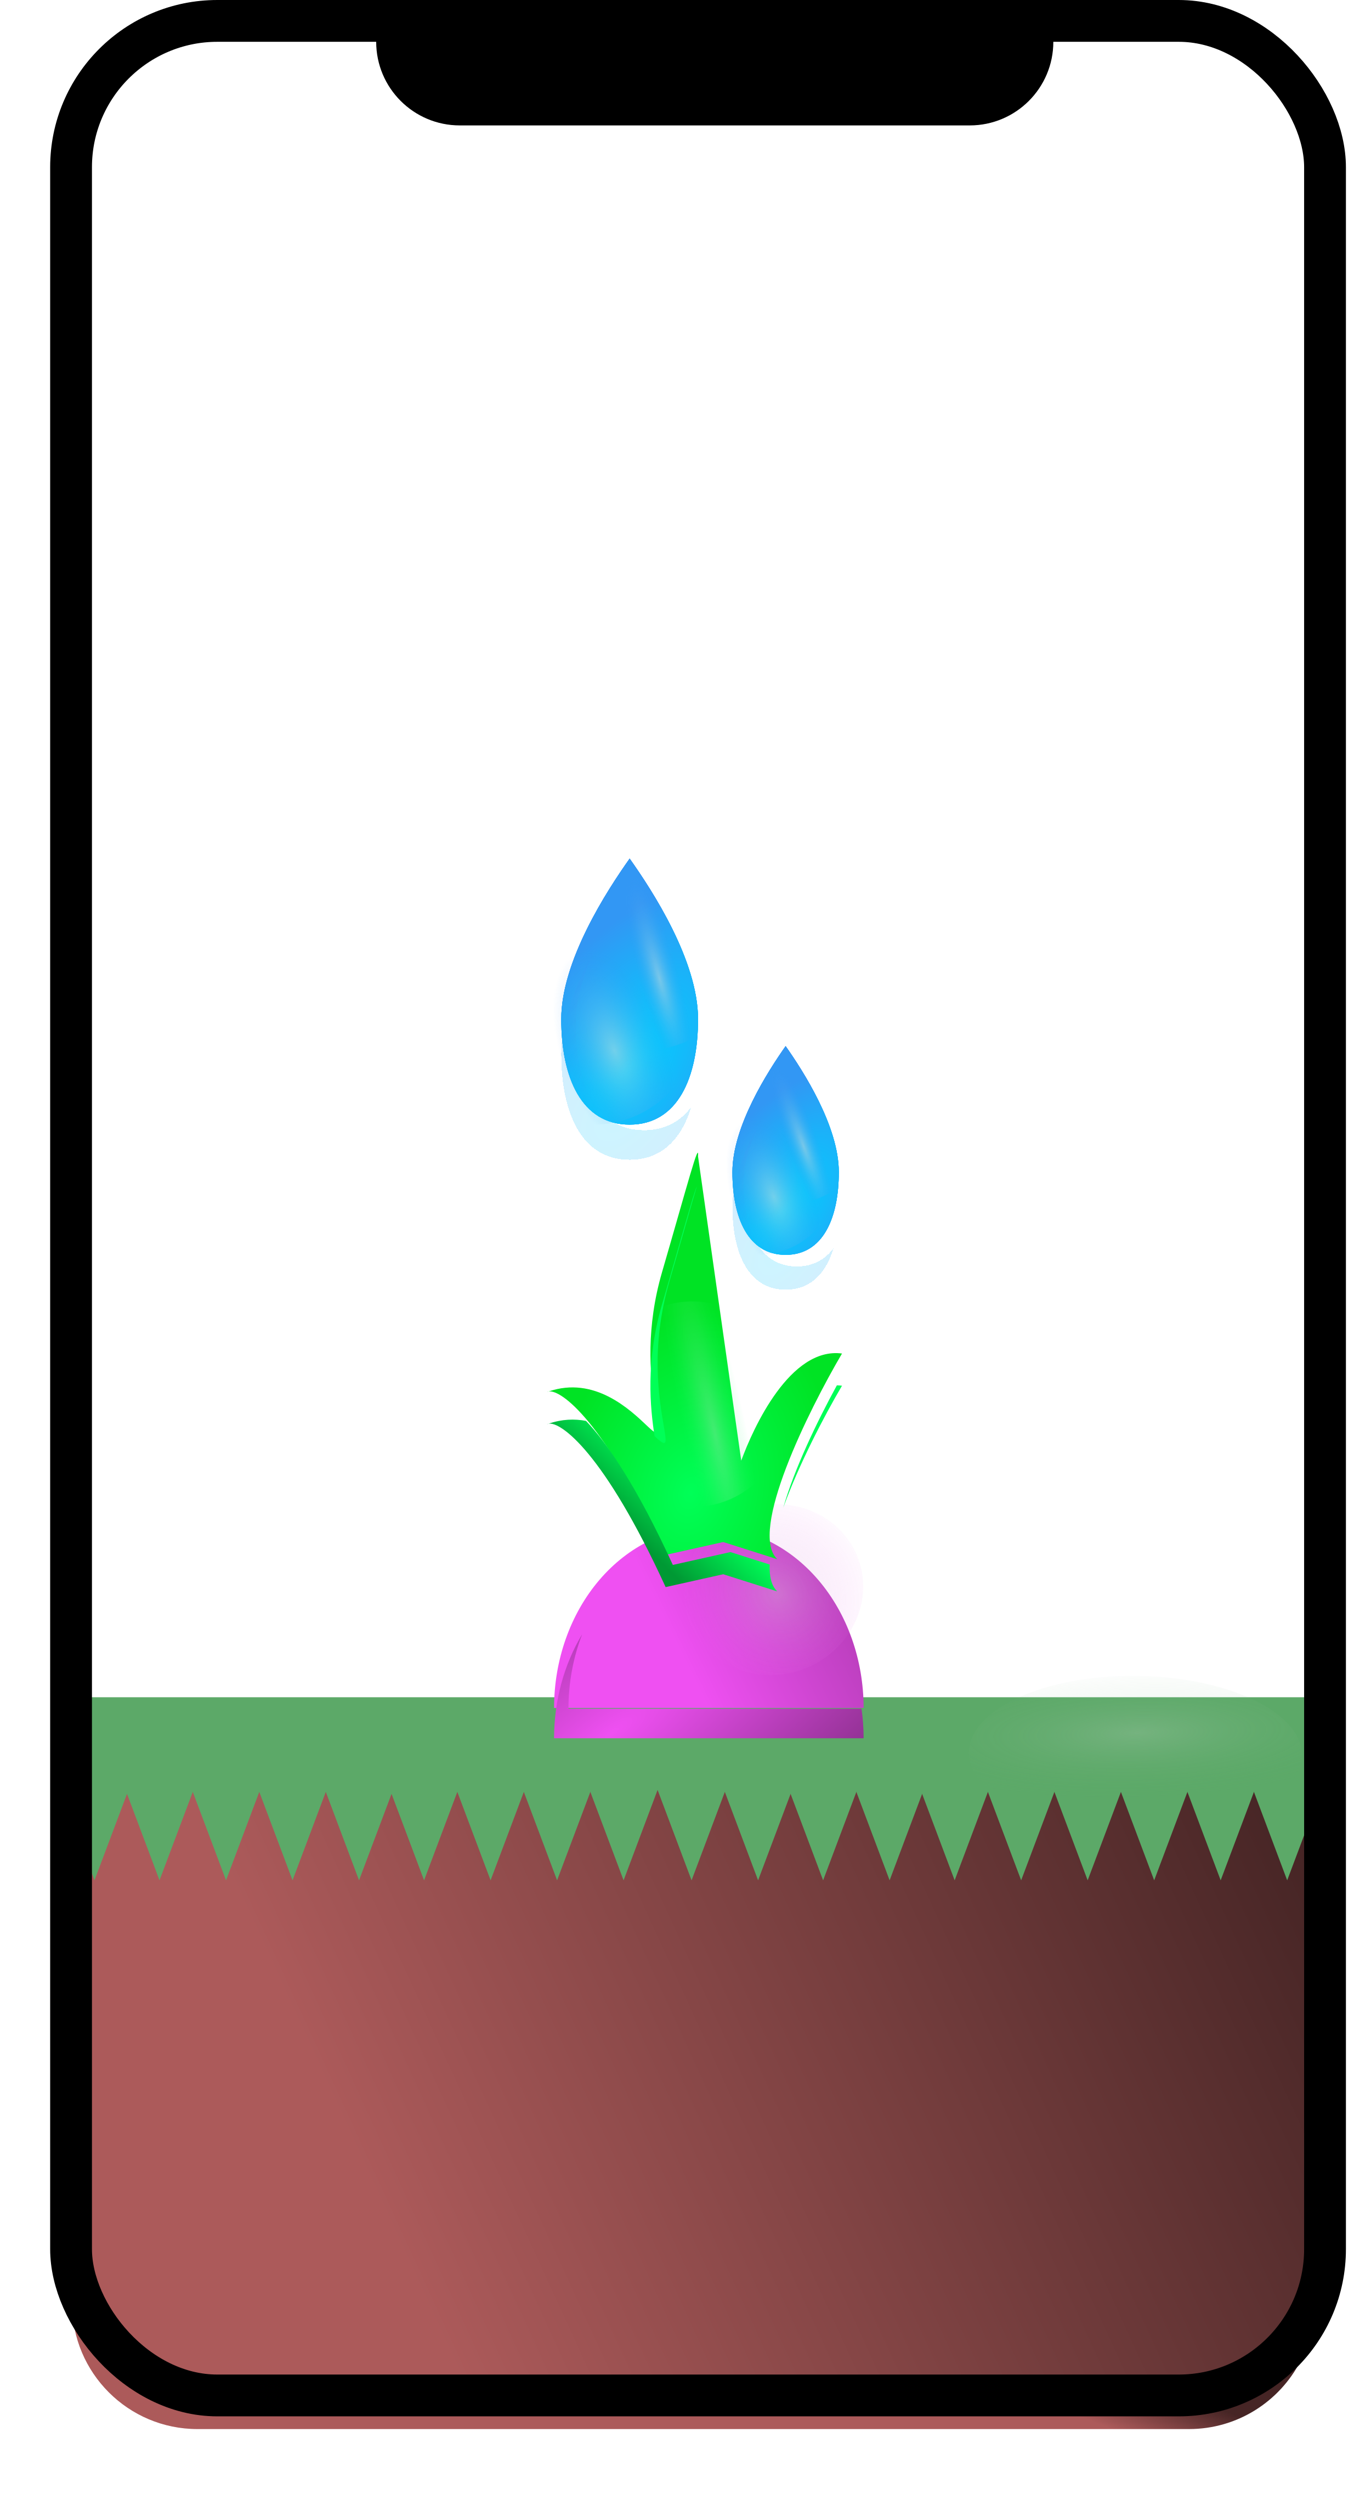 <svg width="164" height="299" viewBox="0 0 164 299" fill="none" xmlns="http://www.w3.org/2000/svg">
<path d="M8.426 206.807H157.029V271.349C157.029 279.633 150.313 286.349 142.029 286.349H23.426C15.142 286.349 8.426 279.633 8.426 271.349V206.807Z" fill="url(#paint0_linear_14_18)"/>
<g style="mix-blend-mode:color-burn" filter="url(#filter0_d_14_18)">
<path fill-rule="evenodd" clip-rule="evenodd" d="M10.371 222.061L8.622 217.413V271.521C8.622 279.806 15.338 286.521 23.622 286.521H142.225C148.031 286.521 153.067 283.223 155.56 278.397C152.809 281.739 148.64 283.87 143.973 283.87H25.371C17.086 283.87 10.371 277.154 10.371 268.87V222.061Z" fill="url(#paint1_linear_14_18)"/>
</g>
<line x1="7.552" y1="207.994" x2="157.903" y2="207.994" stroke="#5CA968" stroke-width="10"/>
<path d="M11.304 224.891L15.897 212.68H6.711L11.304 224.891Z" fill="#5CA968"/>
<path d="M34.994 224.891L39.587 212.68H30.401L34.994 224.891Z" fill="#5CA968"/>
<path d="M27.038 224.891L31.631 212.68H22.445L27.038 224.891Z" fill="#5CA968"/>
<path d="M19.082 224.891L23.676 212.68H14.489L19.082 224.891Z" fill="#5CA968"/>
<path d="M42.949 224.891L47.542 212.68H38.356L42.949 224.891Z" fill="#5CA968"/>
<path d="M66.639 224.891L71.233 212.68H62.046L66.639 224.891Z" fill="#5CA968"/>
<path d="M74.595 224.891L79.188 212.68H70.002L74.595 224.891Z" fill="#5CA968"/>
<path d="M58.684 224.891L63.277 212.68H54.091L58.684 224.891Z" fill="#5CA968"/>
<path d="M50.728 224.891L55.321 212.68H46.135L50.728 224.891Z" fill="#5CA968"/>
<path d="M98.462 224.891L103.055 212.68H93.868L98.462 224.891Z" fill="#5CA968"/>
<path d="M90.683 224.891L95.276 212.68H86.09L90.683 224.891Z" fill="#5CA968"/>
<path d="M82.727 224.891L87.32 212.68H78.134L82.727 224.891Z" fill="#5CA968"/>
<path d="M106.417 224.891L111.01 212.68H101.824L106.417 224.891Z" fill="#5CA968"/>
<path d="M130.107 224.891L134.7 212.68H125.514L130.107 224.891Z" fill="#5CA968"/>
<path d="M138.063 224.891L142.656 212.68H133.47L138.063 224.891Z" fill="#5CA968"/>
<path d="M146.018 224.891L150.612 212.68H141.425L146.018 224.891Z" fill="#5CA968"/>
<path d="M153.974 224.891L158.567 212.68H149.381L153.974 224.891Z" fill="#5CA968"/>
<path d="M122.152 224.891L126.745 212.68H117.559L122.152 224.891Z" fill="#5CA968"/>
<path d="M114.196 224.891L118.789 212.68H109.603L114.196 224.891Z" fill="#5CA968"/>
<g style="mix-blend-mode:screen" opacity="0.2">
<ellipse cx="9.356" cy="19.92" rx="9.356" ry="19.92" transform="matrix(0.009 -1 1 0.01 115.824 218.948)" fill="url(#paint2_radial_14_18)"/>
</g>
<path d="M100.339 140.182C100.339 145.65 98.467 150.082 93.977 150.082C89.487 150.082 87.614 145.65 87.614 140.182C87.614 134.715 91.856 128.131 93.977 125.118C96.098 128.131 100.339 134.715 100.339 140.182Z" fill="url(#paint3_radial_14_18)"/>
<path d="M100.339 140.182C100.339 145.65 98.467 150.082 93.977 150.082C89.487 150.082 87.614 145.65 87.614 140.182C87.614 134.715 91.856 128.131 93.977 125.118C96.098 128.131 100.339 134.715 100.339 140.182Z" fill="url(#paint4_radial_14_18)"/>
<path d="M100.339 140.182C100.339 145.65 98.467 150.082 93.977 150.082C89.487 150.082 87.614 145.65 87.614 140.182C87.614 134.715 91.856 128.131 93.977 125.118C96.098 128.131 100.339 134.715 100.339 140.182Z" fill="url(#paint5_radial_14_18)"/>
<path d="M100.339 140.182C100.339 145.65 98.467 150.082 93.977 150.082C89.487 150.082 87.614 145.65 87.614 140.182C87.614 134.715 91.856 128.131 93.977 125.118C96.098 128.131 100.339 134.715 100.339 140.182Z" fill="url(#paint6_radial_14_18)"/>
<g style="mix-blend-mode:color-burn" filter="url(#filter1_d_14_18)">
<path fill-rule="evenodd" clip-rule="evenodd" d="M99.699 145.305C98.678 146.661 97.236 147.471 95.316 147.471C90.826 147.471 88.954 143.039 88.954 137.571C88.954 135.349 89.654 132.942 90.629 130.665C89.027 133.663 87.614 137.19 87.614 140.345C87.614 145.812 89.487 150.245 93.977 150.245C96.983 150.245 98.815 148.259 99.699 145.305Z" fill="url(#paint7_radial_14_18)" fill-opacity="0.2" shape-rendering="crispEdges"/>
</g>
<g style="mix-blend-mode:screen" opacity="0.5">
<ellipse cx="94.12" cy="134.323" rx="10.046" ry="9.708" fill="url(#paint8_radial_14_18)"/>
</g>
<g style="mix-blend-mode:screen" opacity="0.5">
<ellipse cx="90.628" cy="140.374" rx="9.711" ry="9.708" fill="url(#paint9_radial_14_18)"/>
</g>
<path d="M83.5 121.889C83.5 128.857 81.092 134.506 75.319 134.506C69.546 134.506 67.139 128.857 67.139 121.889C67.139 114.921 72.593 106.529 75.319 102.689C78.046 106.529 83.5 114.921 83.5 121.889Z" fill="url(#paint10_radial_14_18)"/>
<path d="M83.5 121.889C83.5 128.857 81.092 134.506 75.319 134.506C69.546 134.506 67.139 128.857 67.139 121.889C67.139 114.921 72.593 106.529 75.319 102.689C78.046 106.529 83.5 114.921 83.5 121.889Z" fill="url(#paint11_radial_14_18)"/>
<path d="M83.5 121.889C83.5 128.857 81.092 134.506 75.319 134.506C69.546 134.506 67.139 128.857 67.139 121.889C67.139 114.921 72.593 106.529 75.319 102.689C78.046 106.529 83.5 114.921 83.5 121.889Z" fill="url(#paint12_radial_14_18)"/>
<path d="M83.5 121.889C83.5 128.857 81.092 134.506 75.319 134.506C69.546 134.506 67.139 128.857 67.139 121.889C67.139 114.921 72.593 106.529 75.319 102.689C78.046 106.529 83.5 114.921 83.5 121.889Z" fill="url(#paint13_radial_14_18)"/>
<g style="mix-blend-mode:color-burn" filter="url(#filter2_d_14_18)">
<path fill-rule="evenodd" clip-rule="evenodd" d="M82.676 128.418C81.363 130.145 79.51 131.178 77.042 131.178C71.269 131.178 68.861 125.529 68.861 118.561C68.861 115.729 69.762 112.661 71.015 109.76C68.955 113.58 67.139 118.075 67.139 122.096C67.139 129.064 69.546 134.713 75.319 134.713C79.184 134.713 81.54 132.182 82.676 128.418Z" fill="url(#paint14_radial_14_18)" fill-opacity="0.2" shape-rendering="crispEdges"/>
</g>
<g style="mix-blend-mode:screen" opacity="0.5">
<ellipse cx="12.919" cy="12.371" rx="12.919" ry="12.371" transform="matrix(0.996 0.085 -0.081 0.997 64.735 99.868)" fill="url(#paint15_radial_14_18)"/>
</g>
<g style="mix-blend-mode:screen" opacity="0.5">
<ellipse cx="71.014" cy="122.133" rx="12.486" ry="12.373" fill="url(#paint16_radial_14_18)"/>
</g>
<path d="M103.306 204.273C103.306 198.531 101.355 193.023 97.883 188.963C94.411 184.902 89.702 182.621 84.792 182.621C79.882 182.621 75.172 184.902 71.7 188.963C68.228 193.023 66.278 198.531 66.278 204.273L84.792 204.273H103.306Z" fill="url(#paint17_linear_14_18)"/>
<g style="mix-blend-mode:color-burn" filter="url(#filter3_d_14_18)">
<path fill-rule="evenodd" clip-rule="evenodd" d="M69.638 191.458C68.569 194.231 68 197.263 68 200.363L86.514 200.363H103.057C103.222 201.524 103.306 202.706 103.306 203.898H84.792L66.278 203.898C66.278 199.416 67.466 195.078 69.638 191.458Z" fill="url(#paint18_radial_14_18)"/>
</g>
<g style="mix-blend-mode:screen" opacity="0.3">
<ellipse cx="10.78" cy="10.149" rx="10.78" ry="10.149" transform="matrix(0.97 -0.243 0.231 0.973 79.739 182.874)" fill="url(#paint19_radial_14_18)"/>
</g>
<path d="M79.625 185.968C72.261 169.9 67.1 166.169 65.619 166.423C65.552 166.446 65.484 166.47 65.417 166.495C65.474 166.461 65.541 166.436 65.619 166.423C71.118 164.544 75.346 168.569 77.472 170.594C81.171 174.116 75.32 165.47 79.195 152.146C82.294 141.487 83.644 136.26 83.5 138.31L88.667 174.694C90.102 170.765 94.522 161.063 100.722 161.883C96.704 168.715 89.528 183.2 92.972 186.48L86.514 184.43L79.625 185.968Z" fill="url(#paint20_radial_14_18)"/>
<g style="mix-blend-mode:color-burn" filter="url(#filter4_d_14_18)">
<path fill-rule="evenodd" clip-rule="evenodd" d="M70.102 165.944C72.608 168.566 76.168 173.746 80.486 183.168L87.375 181.631L92.072 183.121C92.013 184.546 92.275 185.668 92.972 186.332L86.514 184.282L79.625 185.82C72.261 169.752 67.1 166.021 65.619 166.275C67.23 165.724 68.731 165.68 70.102 165.944ZM78.302 167.765C78.312 167.775 78.323 167.785 78.333 167.795C79.867 169.255 79.758 168.623 79.382 166.432C78.851 163.341 77.787 157.145 80.056 149.347C80.828 146.69 81.492 144.37 82.051 142.417C82.582 140.565 83.018 139.041 83.363 137.872C83.075 138.483 82.364 140.97 81.19 145.069C80.631 147.022 79.967 149.341 79.194 151.998C77.213 158.81 77.775 164.399 78.302 167.765ZM100.108 161.687C97.768 165.962 95.01 171.688 93.696 176.314C95.546 171.183 98.582 165.373 100.722 161.734C100.516 161.707 100.311 161.691 100.108 161.687ZM65.417 166.346C65.474 166.312 65.541 166.288 65.619 166.275C65.552 166.298 65.484 166.322 65.417 166.346Z" fill="url(#paint21_linear_14_18)"/>
</g>
<g style="mix-blend-mode:screen" opacity="0.3">
<ellipse cx="11.579" cy="12.29" rx="11.579" ry="12.29" transform="matrix(0.996 -0.084 0.08 0.997 70.374 156.658)" fill="url(#paint22_radial_14_18)"/>
</g>
<path d="M45 0H126V5C126 10.523 121.523 15 116 15H55C49.477 15 45 10.523 45 5V0Z" fill="black"/>
<rect x="8.5" y="2.5" width="150" height="284" rx="17.5" stroke="black" stroke-width="5"/>
<defs>
<filter id="filter0_d_14_18" x="0.622" y="213.413" width="162.938" height="85.109" filterUnits="userSpaceOnUse" color-interpolation-filters="sRGB">
<feFlood flood-opacity="0" result="BackgroundImageFix"/>
<feColorMatrix in="SourceAlpha" type="matrix" values="0 0 0 0 0 0 0 0 0 0 0 0 0 0 0 0 0 0 127 0" result="hardAlpha"/>
<feOffset dy="4"/>
<feGaussianBlur stdDeviation="4"/>
<feComposite in2="hardAlpha" operator="out"/>
<feColorMatrix type="matrix" values="0 0 0 0 0 0 0 0 0 0 0 0 0 0 0 0 0 0 0.25 0"/>
<feBlend mode="normal" in2="BackgroundImageFix" result="effect1_dropShadow_14_18"/>
<feBlend mode="normal" in="SourceGraphic" in2="effect1_dropShadow_14_18" result="shape"/>
</filter>
<filter id="filter1_d_14_18" x="79.614" y="126.665" width="28.084" height="35.579" filterUnits="userSpaceOnUse" color-interpolation-filters="sRGB">
<feFlood flood-opacity="0" result="BackgroundImageFix"/>
<feColorMatrix in="SourceAlpha" type="matrix" values="0 0 0 0 0 0 0 0 0 0 0 0 0 0 0 0 0 0 127 0" result="hardAlpha"/>
<feOffset dy="4"/>
<feGaussianBlur stdDeviation="4"/>
<feComposite in2="hardAlpha" operator="out"/>
<feColorMatrix type="matrix" values="0 0 0 0 0 0 0 0 0 0 0 0 0 0 0 0 0 0 0.25 0"/>
<feBlend mode="normal" in2="BackgroundImageFix" result="effect1_dropShadow_14_18"/>
<feBlend mode="normal" in="SourceGraphic" in2="effect1_dropShadow_14_18" result="shape"/>
</filter>
<filter id="filter2_d_14_18" x="59.139" y="105.76" width="31.537" height="40.953" filterUnits="userSpaceOnUse" color-interpolation-filters="sRGB">
<feFlood flood-opacity="0" result="BackgroundImageFix"/>
<feColorMatrix in="SourceAlpha" type="matrix" values="0 0 0 0 0 0 0 0 0 0 0 0 0 0 0 0 0 0 127 0" result="hardAlpha"/>
<feOffset dy="4"/>
<feGaussianBlur stdDeviation="4"/>
<feComposite in2="hardAlpha" operator="out"/>
<feColorMatrix type="matrix" values="0 0 0 0 0 0 0 0 0 0 0 0 0 0 0 0 0 0 0.25 0"/>
<feBlend mode="normal" in2="BackgroundImageFix" result="effect1_dropShadow_14_18"/>
<feBlend mode="normal" in="SourceGraphic" in2="effect1_dropShadow_14_18" result="shape"/>
</filter>
<filter id="filter3_d_14_18" x="58.278" y="187.458" width="53.028" height="28.44" filterUnits="userSpaceOnUse" color-interpolation-filters="sRGB">
<feFlood flood-opacity="0" result="BackgroundImageFix"/>
<feColorMatrix in="SourceAlpha" type="matrix" values="0 0 0 0 0 0 0 0 0 0 0 0 0 0 0 0 0 0 127 0" result="hardAlpha"/>
<feOffset dy="4"/>
<feGaussianBlur stdDeviation="4"/>
<feComposite in2="hardAlpha" operator="out"/>
<feColorMatrix type="matrix" values="0 0 0 0 0 0 0 0 0 0 0 0 0 0 0 0 0 0 0.25 0"/>
<feBlend mode="normal" in2="BackgroundImageFix" result="effect1_dropShadow_14_18"/>
<feBlend mode="normal" in="SourceGraphic" in2="effect1_dropShadow_14_18" result="shape"/>
</filter>
<filter id="filter4_d_14_18" x="57.417" y="133.872" width="51.306" height="64.46" filterUnits="userSpaceOnUse" color-interpolation-filters="sRGB">
<feFlood flood-opacity="0" result="BackgroundImageFix"/>
<feColorMatrix in="SourceAlpha" type="matrix" values="0 0 0 0 0 0 0 0 0 0 0 0 0 0 0 0 0 0 127 0" result="hardAlpha"/>
<feOffset dy="4"/>
<feGaussianBlur stdDeviation="4"/>
<feComposite in2="hardAlpha" operator="out"/>
<feColorMatrix type="matrix" values="0 0 0 0 0 0 0 0 0 0 0 0 0 0 0 0 0 0 0.25 0"/>
<feBlend mode="normal" in2="BackgroundImageFix" result="effect1_dropShadow_14_18"/>
<feBlend mode="normal" in="SourceGraphic" in2="effect1_dropShadow_14_18" result="shape"/>
</filter>
<linearGradient id="paint0_linear_14_18" x1="156.351" y1="220.948" x2="48.418" y2="270.419" gradientUnits="userSpaceOnUse">
<stop stop-color="#462525"/>
<stop offset="1" stop-color="#AC5A5A"/>
</linearGradient>
<linearGradient id="paint1_linear_14_18" x1="50.069" y1="245.252" x2="47.393" y2="251.857" gradientUnits="userSpaceOnUse">
<stop stop-color="#462525"/>
<stop offset="1" stop-color="#AC5A5A"/>
</linearGradient>
<radialGradient id="paint2_radial_14_18" cx="0" cy="0" r="1" gradientUnits="userSpaceOnUse" gradientTransform="translate(11.893 20.096) rotate(87.745) scale(29.722 7.697)">
<stop stop-color="#D9D9D9"/>
<stop offset="0.501" stop-color="#98C09E" stop-opacity="0.479"/>
<stop offset="1" stop-color="#5CA968" stop-opacity="0"/>
</radialGradient>
<radialGradient id="paint3_radial_14_18" cx="0" cy="0" r="1" gradientUnits="userSpaceOnUse" gradientTransform="translate(93.642 144.881) rotate(-52.753) scale(20.472 10.71)">
<stop stop-color="#00D1FF"/>
<stop offset="1" stop-color="#3297F4"/>
</radialGradient>
<radialGradient id="paint4_radial_14_18" cx="0" cy="0" r="1" gradientUnits="userSpaceOnUse" gradientTransform="translate(93.642 144.881) rotate(-52.753) scale(20.472 10.71)">
<stop stop-color="#00D1FF"/>
<stop offset="1" stop-color="#3297F4"/>
</radialGradient>
<radialGradient id="paint5_radial_14_18" cx="0" cy="0" r="1" gradientUnits="userSpaceOnUse" gradientTransform="translate(93.642 144.881) rotate(-52.753) scale(20.472 10.71)">
<stop stop-color="#00D1FF"/>
<stop offset="1" stop-color="#3297F4"/>
</radialGradient>
<radialGradient id="paint6_radial_14_18" cx="0" cy="0" r="1" gradientUnits="userSpaceOnUse" gradientTransform="translate(93.642 144.881) rotate(-52.753) scale(20.472 10.71)">
<stop stop-color="#00D1FF"/>
<stop offset="1" stop-color="#3297F4"/>
</radialGradient>
<radialGradient id="paint7_radial_14_18" cx="0" cy="0" r="1" gradientUnits="userSpaceOnUse" gradientTransform="translate(93.642 145.044) rotate(-52.753) scale(20.472 10.71)">
<stop stop-color="#00D1FF"/>
<stop offset="1" stop-color="#3297F4"/>
</radialGradient>
<radialGradient id="paint8_radial_14_18" cx="0" cy="0" r="1" gradientUnits="userSpaceOnUse" gradientTransform="translate(96.13 137.097) rotate(70.317) scale(9.943 1.897)">
<stop stop-color="#D9D9D9"/>
<stop offset="0.5" stop-color="#85B8E6" stop-opacity="0.5"/>
<stop offset="1" stop-color="#3297F4" stop-opacity="0"/>
</radialGradient>
<radialGradient id="paint9_radial_14_18" cx="0" cy="0" r="1" gradientUnits="userSpaceOnUse" gradientTransform="translate(92.57 143.148) rotate(70.925) scale(9.905 5.002)">
<stop stop-color="#D9D9D9"/>
<stop offset="0.5" stop-color="#85B8E6" stop-opacity="0.5"/>
<stop offset="1" stop-color="#3297F4" stop-opacity="0"/>
</radialGradient>
<radialGradient id="paint10_radial_14_18" cx="0" cy="0" r="1" gradientUnits="userSpaceOnUse" gradientTransform="translate(74.889 127.877) rotate(-52.511) scale(26.175 13.726)">
<stop stop-color="#00D1FF"/>
<stop offset="1" stop-color="#3297F4"/>
</radialGradient>
<radialGradient id="paint11_radial_14_18" cx="0" cy="0" r="1" gradientUnits="userSpaceOnUse" gradientTransform="translate(74.889 127.877) rotate(-52.511) scale(26.175 13.726)">
<stop stop-color="#00D1FF"/>
<stop offset="1" stop-color="#3297F4"/>
</radialGradient>
<radialGradient id="paint12_radial_14_18" cx="0" cy="0" r="1" gradientUnits="userSpaceOnUse" gradientTransform="translate(74.889 127.877) rotate(-52.511) scale(26.175 13.726)">
<stop stop-color="#00D1FF"/>
<stop offset="1" stop-color="#3297F4"/>
</radialGradient>
<radialGradient id="paint13_radial_14_18" cx="0" cy="0" r="1" gradientUnits="userSpaceOnUse" gradientTransform="translate(74.889 127.877) rotate(-52.511) scale(26.175 13.726)">
<stop stop-color="#00D1FF"/>
<stop offset="1" stop-color="#3297F4"/>
</radialGradient>
<radialGradient id="paint14_radial_14_18" cx="0" cy="0" r="1" gradientUnits="userSpaceOnUse" gradientTransform="translate(74.889 128.085) rotate(-52.511) scale(26.175 13.726)">
<stop stop-color="#00D1FF"/>
<stop offset="1" stop-color="#3297F4"/>
</radialGradient>
<radialGradient id="paint15_radial_14_18" cx="0" cy="0" r="1" gradientUnits="userSpaceOnUse" gradientTransform="translate(15.503 15.905) rotate(70.151) scale(12.683 2.437)">
<stop stop-color="#D9D9D9"/>
<stop offset="0.5" stop-color="#85B8E6" stop-opacity="0.5"/>
<stop offset="1" stop-color="#3297F4" stop-opacity="0"/>
</radialGradient>
<radialGradient id="paint16_radial_14_18" cx="0" cy="0" r="1" gradientUnits="userSpaceOnUse" gradientTransform="translate(73.511 125.668) rotate(70.769) scale(12.636 6.426)">
<stop stop-color="#D9D9D9"/>
<stop offset="0.5" stop-color="#85B8E6" stop-opacity="0.5"/>
<stop offset="1" stop-color="#3297F4" stop-opacity="0"/>
</radialGradient>
<linearGradient id="paint17_linear_14_18" x1="81.347" y1="197.528" x2="115.716" y2="180.572" gradientUnits="userSpaceOnUse">
<stop stop-color="#EF50F2"/>
<stop offset="1" stop-color="#8A2F8C"/>
</linearGradient>
<radialGradient id="paint18_radial_14_18" cx="0" cy="0" r="1" gradientUnits="userSpaceOnUse" gradientTransform="translate(73.167 203.272) rotate(-35.128) scale(65.278 21.563)">
<stop stop-color="#EF50F2"/>
<stop offset="1" stop-color="#8A2F8C"/>
</radialGradient>
<radialGradient id="paint19_radial_14_18" cx="0" cy="0" r="1" gradientUnits="userSpaceOnUse" gradientTransform="translate(11.097 10.682) rotate(65.915) scale(13.312 11.983)">
<stop stop-color="#D9D9D9"/>
<stop offset="0.506" stop-color="#E495E6" stop-opacity="0.499"/>
<stop offset="1" stop-color="#EF50F2" stop-opacity="0"/>
</radialGradient>
<radialGradient id="paint20_radial_14_18" cx="0" cy="0" r="1" gradientUnits="userSpaceOnUse" gradientTransform="translate(82.639 178.526) rotate(-74.444) scale(22.476 16.388)">
<stop stop-color="#00FF57"/>
<stop offset="1" stop-color="#00E324"/>
</radialGradient>
<linearGradient id="paint21_linear_14_18" x1="86.083" y1="177.2" x2="79.888" y2="183.668" gradientUnits="userSpaceOnUse">
<stop stop-color="#00FF57"/>
<stop offset="1" stop-color="#009934"/>
</linearGradient>
<radialGradient id="paint22_radial_14_18" cx="0" cy="0" r="1" gradientUnits="userSpaceOnUse" gradientTransform="translate(13.895 15.802) rotate(82.433) scale(27.896 3.859)">
<stop stop-color="#D9D9D9"/>
<stop offset="0.501" stop-color="#6EEC99" stop-opacity="0.509"/>
<stop offset="1" stop-color="#00FF57" stop-opacity="0"/>
</radialGradient>
</defs>
</svg>
